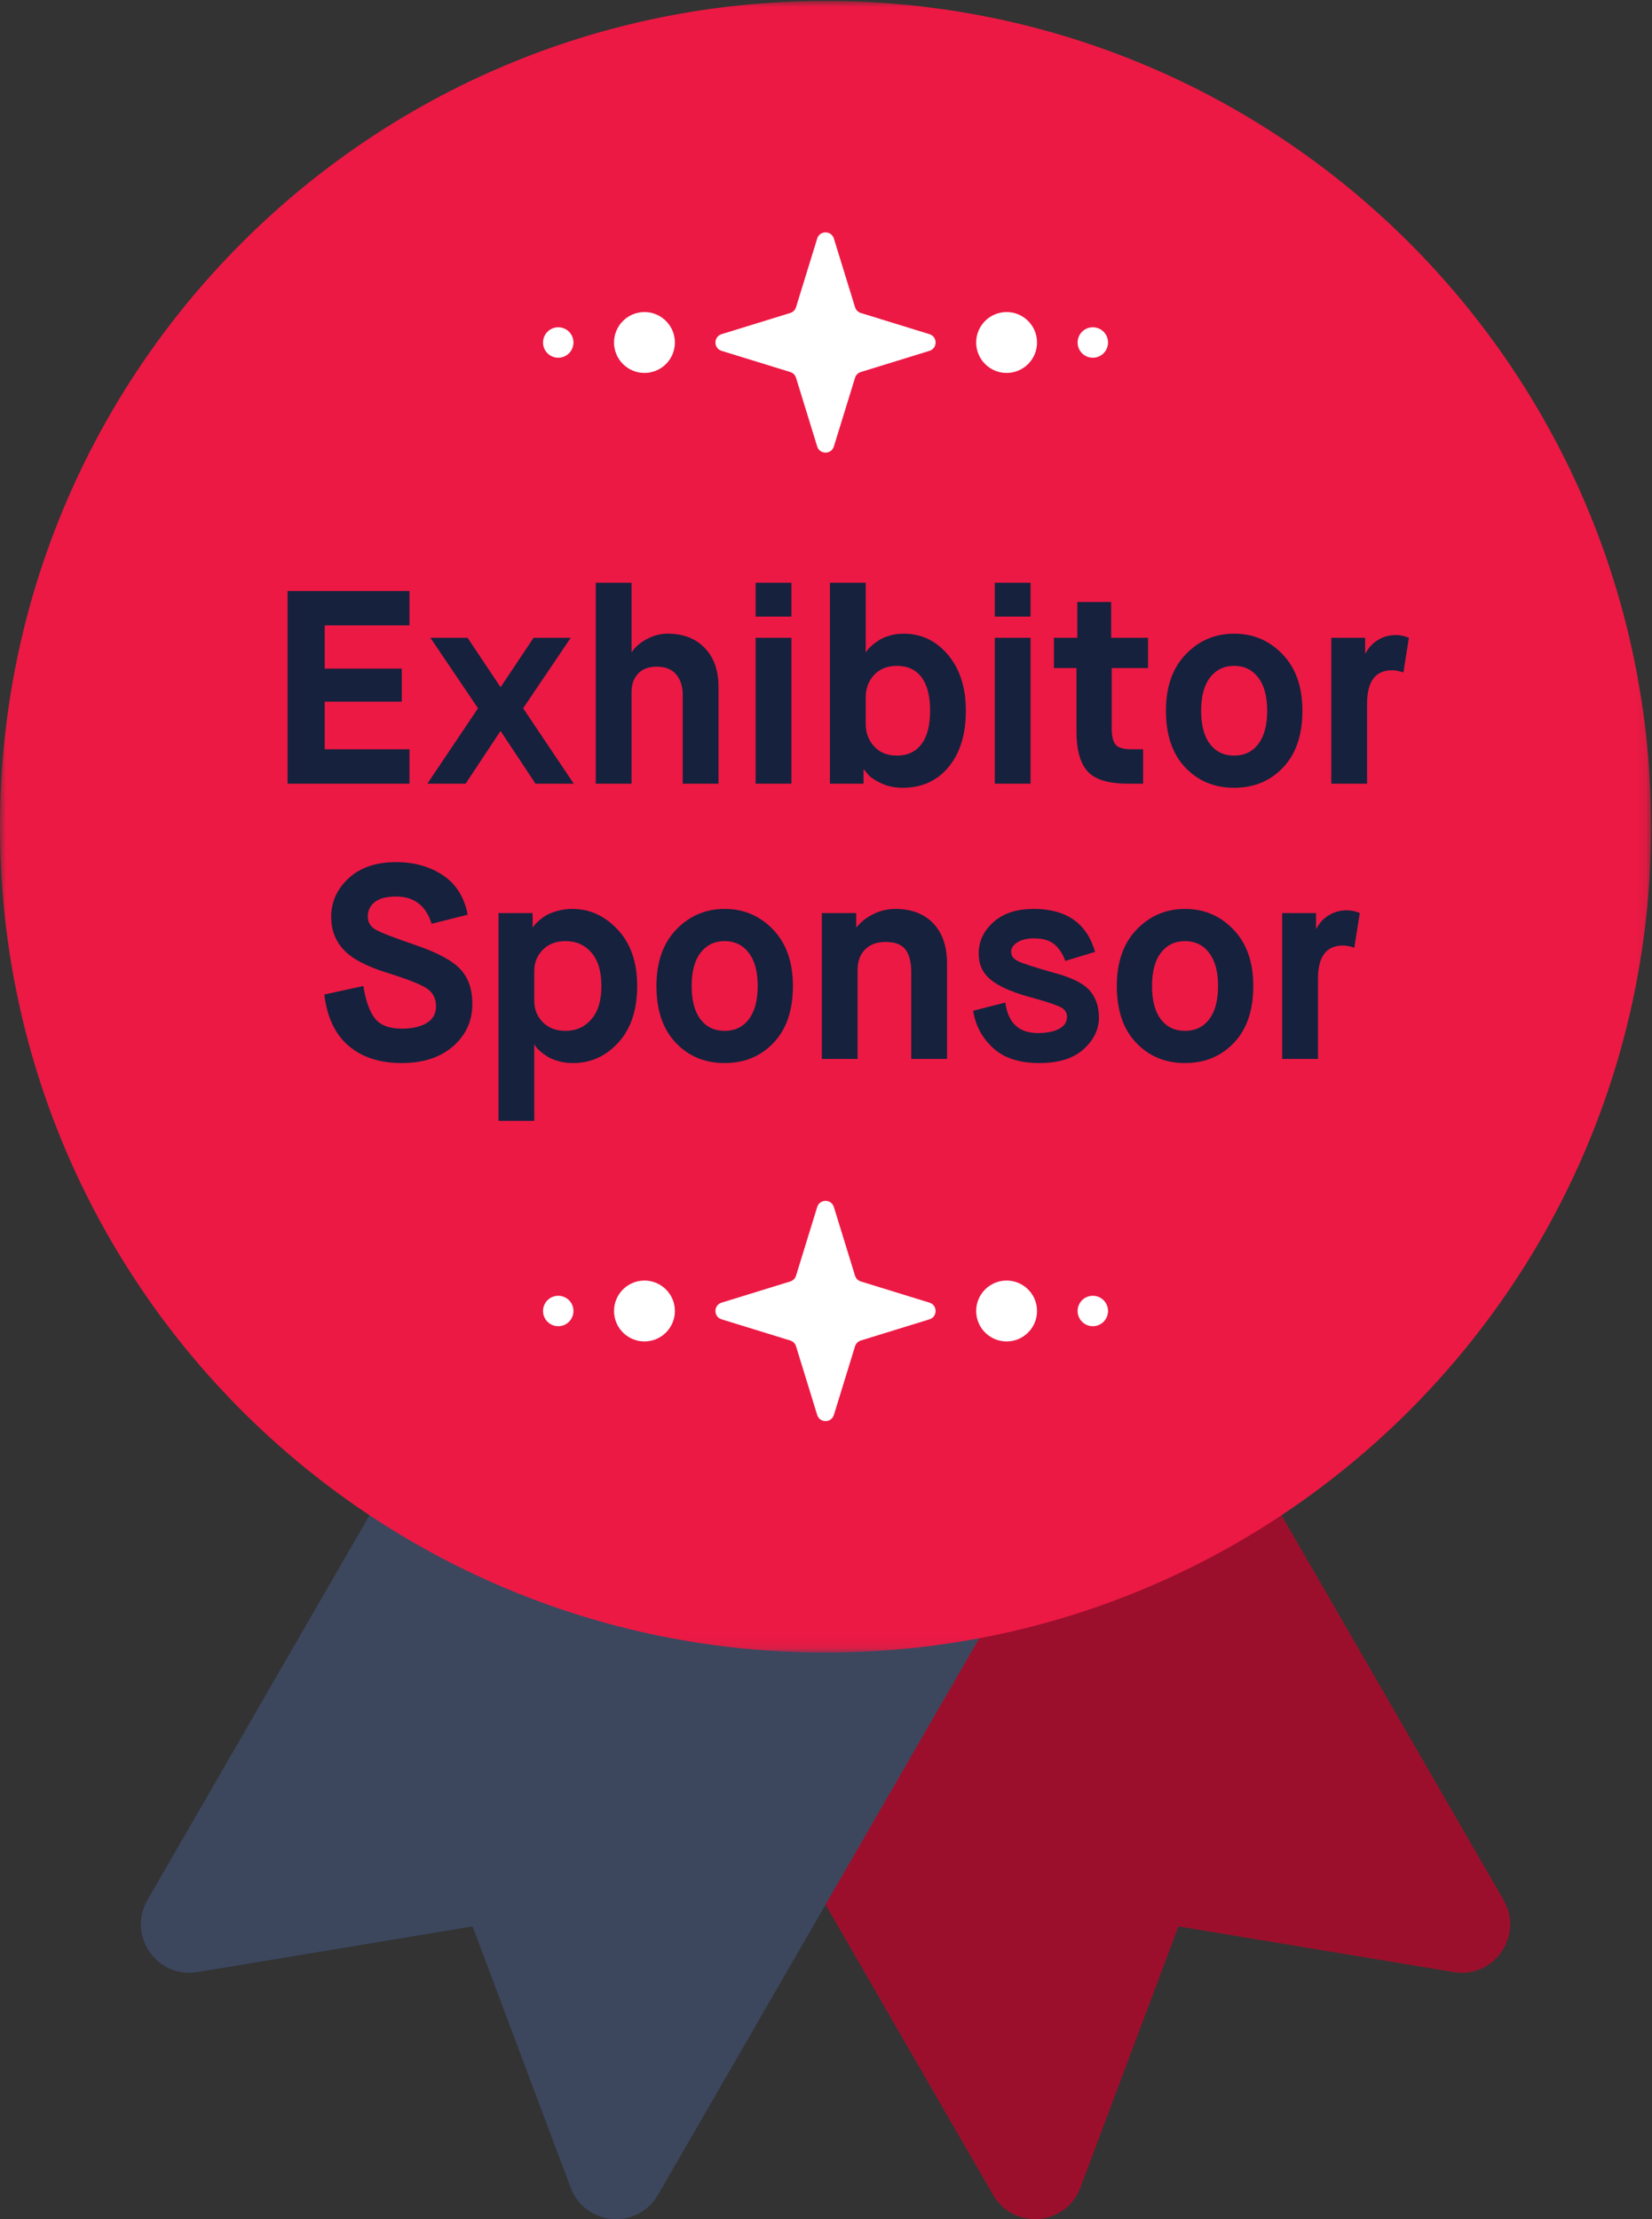 <?xml version="1.0" encoding="UTF-8"?>
<svg width="140px" height="188px" viewBox="0 0 140 188" version="1.1" xmlns="http://www.w3.org/2000/svg" xmlns:xlink="http://www.w3.org/1999/xlink">
    <rect x="0" y="0" width="140" height="188" fill="#333333" stroke="none"/>
    <!-- Generator: Sketch 52.6 (67491) - http://www.bohemiancoding.com/sketch -->
    <title>exhibitor@1x</title>
    <desc>Created with Sketch.</desc>
    <defs>
        <polygon id="path-1" points="0 0 139.921 0 139.921 139.921 0 139.921"></polygon>
        <polygon id="path-3" points="0 187.919 139.921 187.919 139.921 0 0 0"></polygon>
    </defs>
    <g id="OpenInfra" stroke="none" stroke-width="1" fill="none" fill-rule="evenodd">
        <g id="004c-Sponsor-Exhibitor-2" transform="translate(-40, -137)">
            <g id="exhibitor" transform="translate(40, 137.081)">
                <path d="M123.195,166.991 L99.871,163.122 L91.558,185.256 C90.34,188.503 85.893,188.87 84.159,185.866 L44.342,116.9 L87.606,91.922 L127.424,160.888 C129.157,163.892 126.617,167.559 123.195,166.991" id="Fill-1" fill="#9C0F2C"></path>
                <path d="M16.725,166.991 L40.05,163.122 L48.363,185.256 C49.581,188.503 54.027,188.87 55.762,185.866 L95.579,116.9 L52.315,91.922 L12.497,160.888 C10.764,163.892 13.303,167.559 16.725,166.991" id="Fill-3" fill="#3C475E"></path>
                <g id="Group-7">
                    <mask id="mask-2" fill="white">
                        <use xlink:href="#path-1"></use>
                    </mask>
                    <g id="Clip-6"></g>
                    <path d="M139.921,69.96 C139.921,108.598 108.599,139.921 69.96,139.921 C31.322,139.921 -9.39597315e-05,108.598 -9.39597315e-05,69.96 C-9.39597315e-05,31.322 31.322,-0 69.96,-0 C108.599,-0 139.921,31.322 139.921,69.96" id="Fill-5" fill="#EC1944" mask="url(#mask-2)"></path>
                </g>
                <polygon id="Fill-8" fill="#16213D" points="24.371 66.311 24.371 49.988 34.702 49.988 34.702 52.902 27.519 52.902 27.519 56.564 34.049 56.564 34.049 59.362 27.519 59.362 27.519 63.396 34.702 63.396 34.702 66.311"></polygon>
                <polygon id="Fill-10" fill="#16213D" points="36.218 66.311 40.509 59.921 36.474 53.952 39.623 53.952 42.397 58.103 42.444 58.103 45.219 53.952 48.367 53.952 44.334 59.921 48.624 66.311 45.382 66.311 42.444 61.88 42.397 61.88 39.459 66.311"></polygon>
                <path d="M50.489,66.311 L50.489,49.288 L53.521,49.288 L53.521,55.14 L53.567,55.14 C53.816,54.737 54.227,54.379 54.803,54.068 C55.377,53.757 55.969,53.602 56.575,53.602 C57.896,53.602 58.946,54.006 59.723,54.814 C60.5,55.623 60.889,56.711 60.889,58.079 L60.889,66.311 L57.858,66.311 L57.858,58.756 C57.858,58.071 57.675,57.508 57.31,57.065 C56.944,56.621 56.396,56.4 55.666,56.4 C54.967,56.4 54.433,56.599 54.068,56.995 C53.703,57.392 53.521,57.908 53.521,58.545 L53.521,66.311 L50.489,66.311 Z" id="Fill-12" fill="#16213D"></path>
                <mask id="mask-4" fill="white">
                    <use xlink:href="#path-3"></use>
                </mask>
                <g id="Clip-15"></g>
                <path d="M64.037,66.311 L67.069,66.311 L67.069,53.952 L64.037,53.952 L64.037,66.311 Z M64.037,52.156 L67.069,52.156 L67.069,49.288 L64.037,49.288 L64.037,52.156 Z" id="Fill-14" fill="#16213D" mask="url(#mask-4)"></path>
                <path d="M73.366,58.989 L73.366,61.251 C73.366,61.997 73.602,62.631 74.077,63.151 C74.551,63.672 75.2,63.933 76.024,63.933 C76.91,63.933 77.598,63.61 78.088,62.964 C78.577,62.32 78.823,61.376 78.823,60.132 C78.823,58.872 78.577,57.923 78.088,57.286 C77.598,56.649 76.91,56.33 76.024,56.33 C75.2,56.33 74.551,56.586 74.077,57.099 C73.602,57.612 73.366,58.242 73.366,58.989 Z M70.333,66.311 L70.333,49.288 L73.366,49.288 L73.366,55.14 L73.413,55.14 C73.444,55.093 73.482,55.036 73.529,54.967 C73.576,54.896 73.696,54.776 73.891,54.605 C74.084,54.433 74.294,54.278 74.52,54.138 C74.745,53.998 75.04,53.874 75.406,53.765 C75.772,53.656 76.156,53.602 76.56,53.602 C78.083,53.602 79.347,54.205 80.351,55.409 C81.353,56.615 81.854,58.187 81.854,60.132 C81.854,62.122 81.368,63.707 80.397,64.889 C79.425,66.071 78.123,66.661 76.491,66.661 C75.822,66.661 75.216,66.532 74.672,66.276 C74.128,66.019 73.754,65.767 73.552,65.518 L73.226,65.122 L73.18,65.122 L73.18,66.311 L70.333,66.311 Z" id="Fill-16" fill="#16213D" mask="url(#mask-4)"></path>
                <path d="M84.303,66.311 L87.335,66.311 L87.335,53.952 L84.303,53.952 L84.303,66.311 Z M84.303,52.156 L87.335,52.156 L87.335,49.288 L84.303,49.288 L84.303,52.156 Z" id="Fill-17" fill="#16213D" mask="url(#mask-4)"></path>
                <path d="M91.228,61.904 L91.228,56.517 L89.316,56.517 L89.316,53.951 L91.297,53.951 L91.297,50.92 L94.167,50.92 L94.167,53.951 L97.291,53.951 L97.291,56.517 L94.213,56.517 L94.213,61.624 C94.213,62.276 94.322,62.736 94.539,63 C94.757,63.264 95.201,63.396 95.869,63.396 L96.872,63.396 L96.872,66.311 L95.59,66.311 C93.926,66.311 92.782,65.961 92.161,65.261 C91.539,64.562 91.228,63.443 91.228,61.904" id="Fill-18" fill="#16213D" mask="url(#mask-4)"></path>
                <path d="M102.539,62.953 C103.036,63.606 103.72,63.933 104.591,63.933 C105.461,63.933 106.145,63.602 106.643,62.942 C107.14,62.281 107.389,61.344 107.389,60.131 C107.389,58.918 107.137,57.982 106.631,57.322 C106.125,56.661 105.446,56.33 104.591,56.33 C103.735,56.33 103.056,56.657 102.551,57.31 C102.046,57.962 101.793,58.903 101.793,60.131 C101.793,61.36 102.041,62.301 102.539,62.953 M108.742,64.935 C107.653,66.086 106.27,66.66 104.591,66.66 C102.912,66.66 101.528,66.086 100.441,64.935 C99.351,63.785 98.808,62.184 98.808,60.131 C98.808,58.111 99.367,56.517 100.486,55.351 C101.606,54.185 102.974,53.602 104.591,53.602 C106.207,53.602 107.576,54.185 108.695,55.351 C109.814,56.517 110.374,58.111 110.374,60.131 C110.374,62.184 109.83,63.785 108.742,64.935" id="Fill-19" fill="#16213D" mask="url(#mask-4)"></path>
                <path d="M112.822,66.311 L112.822,53.952 L115.691,53.952 L115.691,55.257 L115.738,55.257 C115.971,54.791 116.317,54.418 116.775,54.138 C117.233,53.858 117.735,53.719 118.279,53.719 C118.667,53.719 119.04,53.797 119.398,53.952 L118.932,56.89 C118.59,56.766 118.271,56.703 117.976,56.703 C116.561,56.703 115.854,57.643 115.854,59.524 L115.854,66.311 L112.822,66.311 Z" id="Fill-20" fill="#16213D" mask="url(#mask-4)"></path>
                <path d="M27.484,84.175 L30.794,83.451 C30.996,84.727 31.328,85.647 31.786,86.215 C32.244,86.782 32.995,87.066 34.037,87.066 C34.923,87.066 35.63,86.907 36.158,86.587 C36.687,86.269 36.951,85.799 36.951,85.177 C36.951,84.524 36.699,84.023 36.194,83.673 C35.688,83.323 34.534,82.869 32.731,82.309 C31.036,81.78 29.835,81.14 29.127,80.385 C28.42,79.631 28.067,78.702 28.067,77.598 C28.067,76.324 28.561,75.231 29.547,74.322 C30.535,73.412 31.876,72.958 33.571,72.958 C35.109,72.958 36.434,73.331 37.546,74.077 C38.658,74.824 39.354,75.934 39.634,77.412 L36.578,78.181 C36.096,76.642 35.094,75.872 33.571,75.872 C32.762,75.872 32.159,76.028 31.763,76.338 C31.366,76.65 31.168,77.062 31.168,77.575 C31.168,78.057 31.393,78.426 31.845,78.683 C32.295,78.939 33.454,79.385 35.319,80.023 C37.122,80.645 38.358,81.318 39.027,82.041 C39.695,82.763 40.03,83.74 40.03,84.968 C40.03,86.414 39.485,87.611 38.397,88.559 C37.309,89.508 35.855,89.981 34.037,89.981 C32.187,89.981 30.69,89.496 29.547,88.524 C28.404,87.552 27.717,86.103 27.484,84.175" id="Fill-21" fill="#16213D" mask="url(#mask-4)"></path>
                <path d="M45.277,82.169 L45.277,84.71 C45.277,85.426 45.517,86.028 46,86.518 C46.481,87.008 47.127,87.253 47.935,87.253 C48.821,87.253 49.548,86.926 50.116,86.273 C50.683,85.621 50.967,84.68 50.967,83.451 C50.967,82.224 50.687,81.283 50.127,80.63 C49.567,79.977 48.837,79.65 47.935,79.65 C47.127,79.65 46.481,79.895 46,80.385 C45.517,80.875 45.277,81.47 45.277,82.169 Z M42.245,94.878 L42.245,77.272 L45.138,77.272 L45.138,78.461 L45.183,78.461 C45.215,78.414 45.254,78.356 45.299,78.286 C45.346,78.216 45.467,78.096 45.661,77.925 C45.856,77.754 46.07,77.599 46.303,77.458 C46.536,77.319 46.851,77.194 47.248,77.086 C47.645,76.977 48.067,76.922 48.518,76.922 C49.979,76.922 51.258,77.509 52.354,78.683 C53.45,79.856 53.998,81.445 53.998,83.451 C53.998,85.473 53.47,87.066 52.413,88.232 C51.356,89.398 50.072,89.981 48.564,89.981 C48.114,89.981 47.698,89.927 47.318,89.818 C46.936,89.709 46.629,89.581 46.396,89.433 C46.163,89.285 45.961,89.138 45.79,88.99 C45.618,88.843 45.494,88.714 45.416,88.606 L45.324,88.442 L45.277,88.442 L45.277,94.878 L42.245,94.878 Z" id="Fill-22" fill="#16213D" mask="url(#mask-4)"></path>
                <path d="M59.362,86.273 C59.859,86.926 60.543,87.253 61.414,87.253 C62.284,87.253 62.968,86.922 63.466,86.262 C63.963,85.601 64.212,84.664 64.212,83.451 C64.212,82.238 63.96,81.303 63.453,80.642 C62.948,79.982 62.269,79.65 61.414,79.65 C60.558,79.65 59.878,79.977 59.374,80.63 C58.868,81.282 58.615,82.223 58.615,83.451 C58.615,84.68 58.864,85.621 59.362,86.273 M65.565,88.256 C64.476,89.407 63.093,89.981 61.414,89.981 C59.735,89.981 58.35,89.407 57.263,88.256 C56.173,87.106 55.63,85.504 55.63,83.451 C55.63,81.431 56.189,79.837 57.308,78.671 C58.428,77.505 59.797,76.922 61.414,76.922 C63.03,76.922 64.399,77.505 65.518,78.671 C66.637,79.837 67.197,81.431 67.197,83.451 C67.197,85.504 66.653,87.106 65.565,88.256" id="Fill-23" fill="#16213D" mask="url(#mask-4)"></path>
                <path d="M69.646,89.631 L69.646,77.272 L72.561,77.272 L72.561,78.461 L72.607,78.461 C72.949,78.025 73.416,77.661 74.007,77.365 C74.597,77.07 75.219,76.922 75.872,76.922 C77.24,76.922 78.313,77.33 79.091,78.146 C79.868,78.963 80.257,80.094 80.257,81.54 L80.257,89.631 L77.224,89.631 L77.224,82.286 C77.224,81.431 77.062,80.79 76.735,80.362 C76.408,79.935 75.849,79.721 75.056,79.721 C74.31,79.721 73.727,79.935 73.306,80.362 C72.887,80.79 72.678,81.36 72.678,82.076 L72.678,89.631 L69.646,89.631 Z" id="Fill-24" fill="#16213D" mask="url(#mask-4)"></path>
                <path d="M82.472,85.55 L85.2,84.851 C85.418,86.577 86.343,87.439 87.975,87.439 C88.722,87.439 89.317,87.319 89.76,87.078 C90.204,86.837 90.424,86.499 90.424,86.064 C90.424,85.706 90.252,85.438 89.911,85.259 C89.569,85.08 88.853,84.835 87.766,84.524 C87.47,84.447 87.245,84.385 87.09,84.338 C85.66,83.933 84.609,83.456 83.941,82.904 C83.273,82.353 82.939,81.617 82.939,80.7 C82.939,79.674 83.354,78.788 84.185,78.042 C85.018,77.295 86.157,76.922 87.603,76.922 C90.369,76.922 92.103,78.134 92.802,80.56 L90.283,81.329 C90.066,80.739 89.76,80.272 89.364,79.93 C88.967,79.588 88.387,79.417 87.625,79.417 C87.034,79.417 86.564,79.53 86.215,79.755 C85.864,79.981 85.691,80.249 85.691,80.56 C85.691,80.902 85.896,81.17 86.308,81.364 C86.719,81.559 87.75,81.889 89.398,82.356 C90.843,82.744 91.827,83.238 92.349,83.836 C92.868,84.435 93.129,85.2 93.129,86.133 C93.129,87.128 92.698,88.018 91.836,88.804 C90.972,89.589 89.724,89.981 88.091,89.981 C86.381,89.981 85.064,89.55 84.139,88.687 C83.214,87.824 82.659,86.779 82.472,85.55" id="Fill-25" fill="#16213D" mask="url(#mask-4)"></path>
                <path d="M98.376,86.273 C98.873,86.926 99.557,87.253 100.428,87.253 C101.298,87.253 101.982,86.922 102.48,86.262 C102.977,85.601 103.226,84.664 103.226,83.451 C103.226,82.238 102.974,81.303 102.468,80.642 C101.962,79.982 101.283,79.65 100.428,79.65 C99.572,79.65 98.893,79.977 98.388,80.63 C97.883,81.282 97.63,82.223 97.63,83.451 C97.63,84.68 97.878,85.621 98.376,86.273 M104.579,88.256 C103.49,89.407 102.107,89.981 100.428,89.981 C98.749,89.981 97.365,89.407 96.278,88.256 C95.188,87.106 94.645,85.504 94.645,83.451 C94.645,81.431 95.204,79.837 96.323,78.671 C97.443,77.505 98.811,76.922 100.428,76.922 C102.044,76.922 103.413,77.505 104.532,78.671 C105.651,79.837 106.211,81.431 106.211,83.451 C106.211,85.504 105.667,87.106 104.579,88.256" id="Fill-26" fill="#16213D" mask="url(#mask-4)"></path>
                <path d="M108.66,89.631 L108.66,77.272 L111.529,77.272 L111.529,78.577 L111.576,78.577 C111.809,78.111 112.154,77.738 112.613,77.458 C113.071,77.178 113.573,77.039 114.117,77.039 C114.505,77.039 114.878,77.117 115.236,77.272 L114.77,80.21 C114.428,80.086 114.109,80.023 113.814,80.023 C112.399,80.023 111.692,80.964 111.692,82.845 L111.692,89.631 L108.66,89.631 Z" id="Fill-27" fill="#16213D" mask="url(#mask-4)"></path>
                <path d="M67.46,107.996 L69.253,102.18 C69.468,101.483 70.454,101.483 70.668,102.18 L72.461,107.996 C72.533,108.23 72.717,108.412 72.95,108.484 L78.766,110.278 C79.462,110.493 79.462,111.478 78.766,111.692 L72.95,113.486 C72.717,113.558 72.533,113.741 72.461,113.975 L70.668,119.791 C70.454,120.487 69.468,120.487 69.253,119.791 L67.46,113.975 C67.388,113.741 67.204,113.558 66.97,113.486 L61.154,111.692 C60.458,111.478 60.458,110.493 61.154,110.278 L66.97,108.484 C67.204,108.412 67.388,108.23 67.46,107.996" id="Fill-28" fill="#FFFFFF" mask="url(#mask-4)"></path>
                <path d="M87.884,110.985 C87.884,112.41 86.73,113.564 85.305,113.564 C83.881,113.564 82.727,112.41 82.727,110.985 C82.727,109.561 83.881,108.407 85.305,108.407 C86.73,108.407 87.884,109.561 87.884,110.985" id="Fill-29" fill="#FFFFFF" mask="url(#mask-4)"></path>
                <path d="M93.901,110.985 C93.901,111.697 93.324,112.275 92.612,112.275 C91.9,112.275 91.323,111.697 91.323,110.985 C91.323,110.273 91.9,109.696 92.612,109.696 C93.324,109.696 93.901,110.273 93.901,110.985" id="Fill-30" fill="#FFFFFF" mask="url(#mask-4)"></path>
                <path d="M48.598,110.985 C48.598,111.697 48.021,112.275 47.309,112.275 C46.597,112.275 46.02,111.697 46.02,110.985 C46.02,110.273 46.597,109.696 47.309,109.696 C48.021,109.696 48.598,110.273 48.598,110.985" id="Fill-31" fill="#FFFFFF" mask="url(#mask-4)"></path>
                <path d="M57.194,110.985 C57.194,112.41 56.039,113.564 54.616,113.564 C53.192,113.564 52.037,112.41 52.037,110.985 C52.037,109.561 53.192,108.407 54.616,108.407 C56.039,108.407 57.194,109.561 57.194,110.985" id="Fill-32" fill="#FFFFFF" mask="url(#mask-4)"></path>
                <path d="M67.46,25.946 L69.253,20.13 C69.468,19.433 70.454,19.433 70.668,20.13 L72.461,25.946 C72.533,26.18 72.717,26.363 72.95,26.435 L78.766,28.229 C79.462,28.443 79.462,29.428 78.766,29.643 L72.95,31.437 C72.717,31.508 72.533,31.691 72.461,31.925 L70.668,37.741 C70.454,38.438 69.468,38.438 69.253,37.741 L67.46,31.925 C67.388,31.691 67.204,31.508 66.97,31.437 L61.154,29.643 C60.458,29.428 60.458,28.443 61.154,28.229 L66.97,26.435 C67.204,26.363 67.388,26.18 67.46,25.946" id="Fill-33" fill="#FFFFFF" mask="url(#mask-4)"></path>
                <path d="M87.884,28.936 C87.884,30.36 86.73,31.514 85.305,31.514 C83.881,31.514 82.727,30.36 82.727,28.936 C82.727,27.511 83.881,26.356 85.305,26.356 C86.73,26.356 87.884,27.511 87.884,28.936" id="Fill-34" fill="#FFFFFF" mask="url(#mask-4)"></path>
                <path d="M93.901,28.936 C93.901,29.648 93.324,30.225 92.612,30.225 C91.9,30.225 91.323,29.648 91.323,28.936 C91.323,28.223 91.9,27.646 92.612,27.646 C93.324,27.646 93.901,28.223 93.901,28.936" id="Fill-35" fill="#FFFFFF" mask="url(#mask-4)"></path>
                <path d="M48.598,28.936 C48.598,29.648 48.021,30.225 47.309,30.225 C46.597,30.225 46.02,29.648 46.02,28.936 C46.02,28.223 46.597,27.646 47.309,27.646 C48.021,27.646 48.598,28.223 48.598,28.936" id="Fill-36" fill="#FFFFFF" mask="url(#mask-4)"></path>
                <path d="M57.194,28.936 C57.194,30.36 56.039,31.514 54.616,31.514 C53.192,31.514 52.037,30.36 52.037,28.936 C52.037,27.511 53.192,26.356 54.616,26.356 C56.039,26.356 57.194,27.511 57.194,28.936" id="Fill-37" fill="#FFFFFF" mask="url(#mask-4)"></path>
            </g>
        </g>
    </g>
</svg>